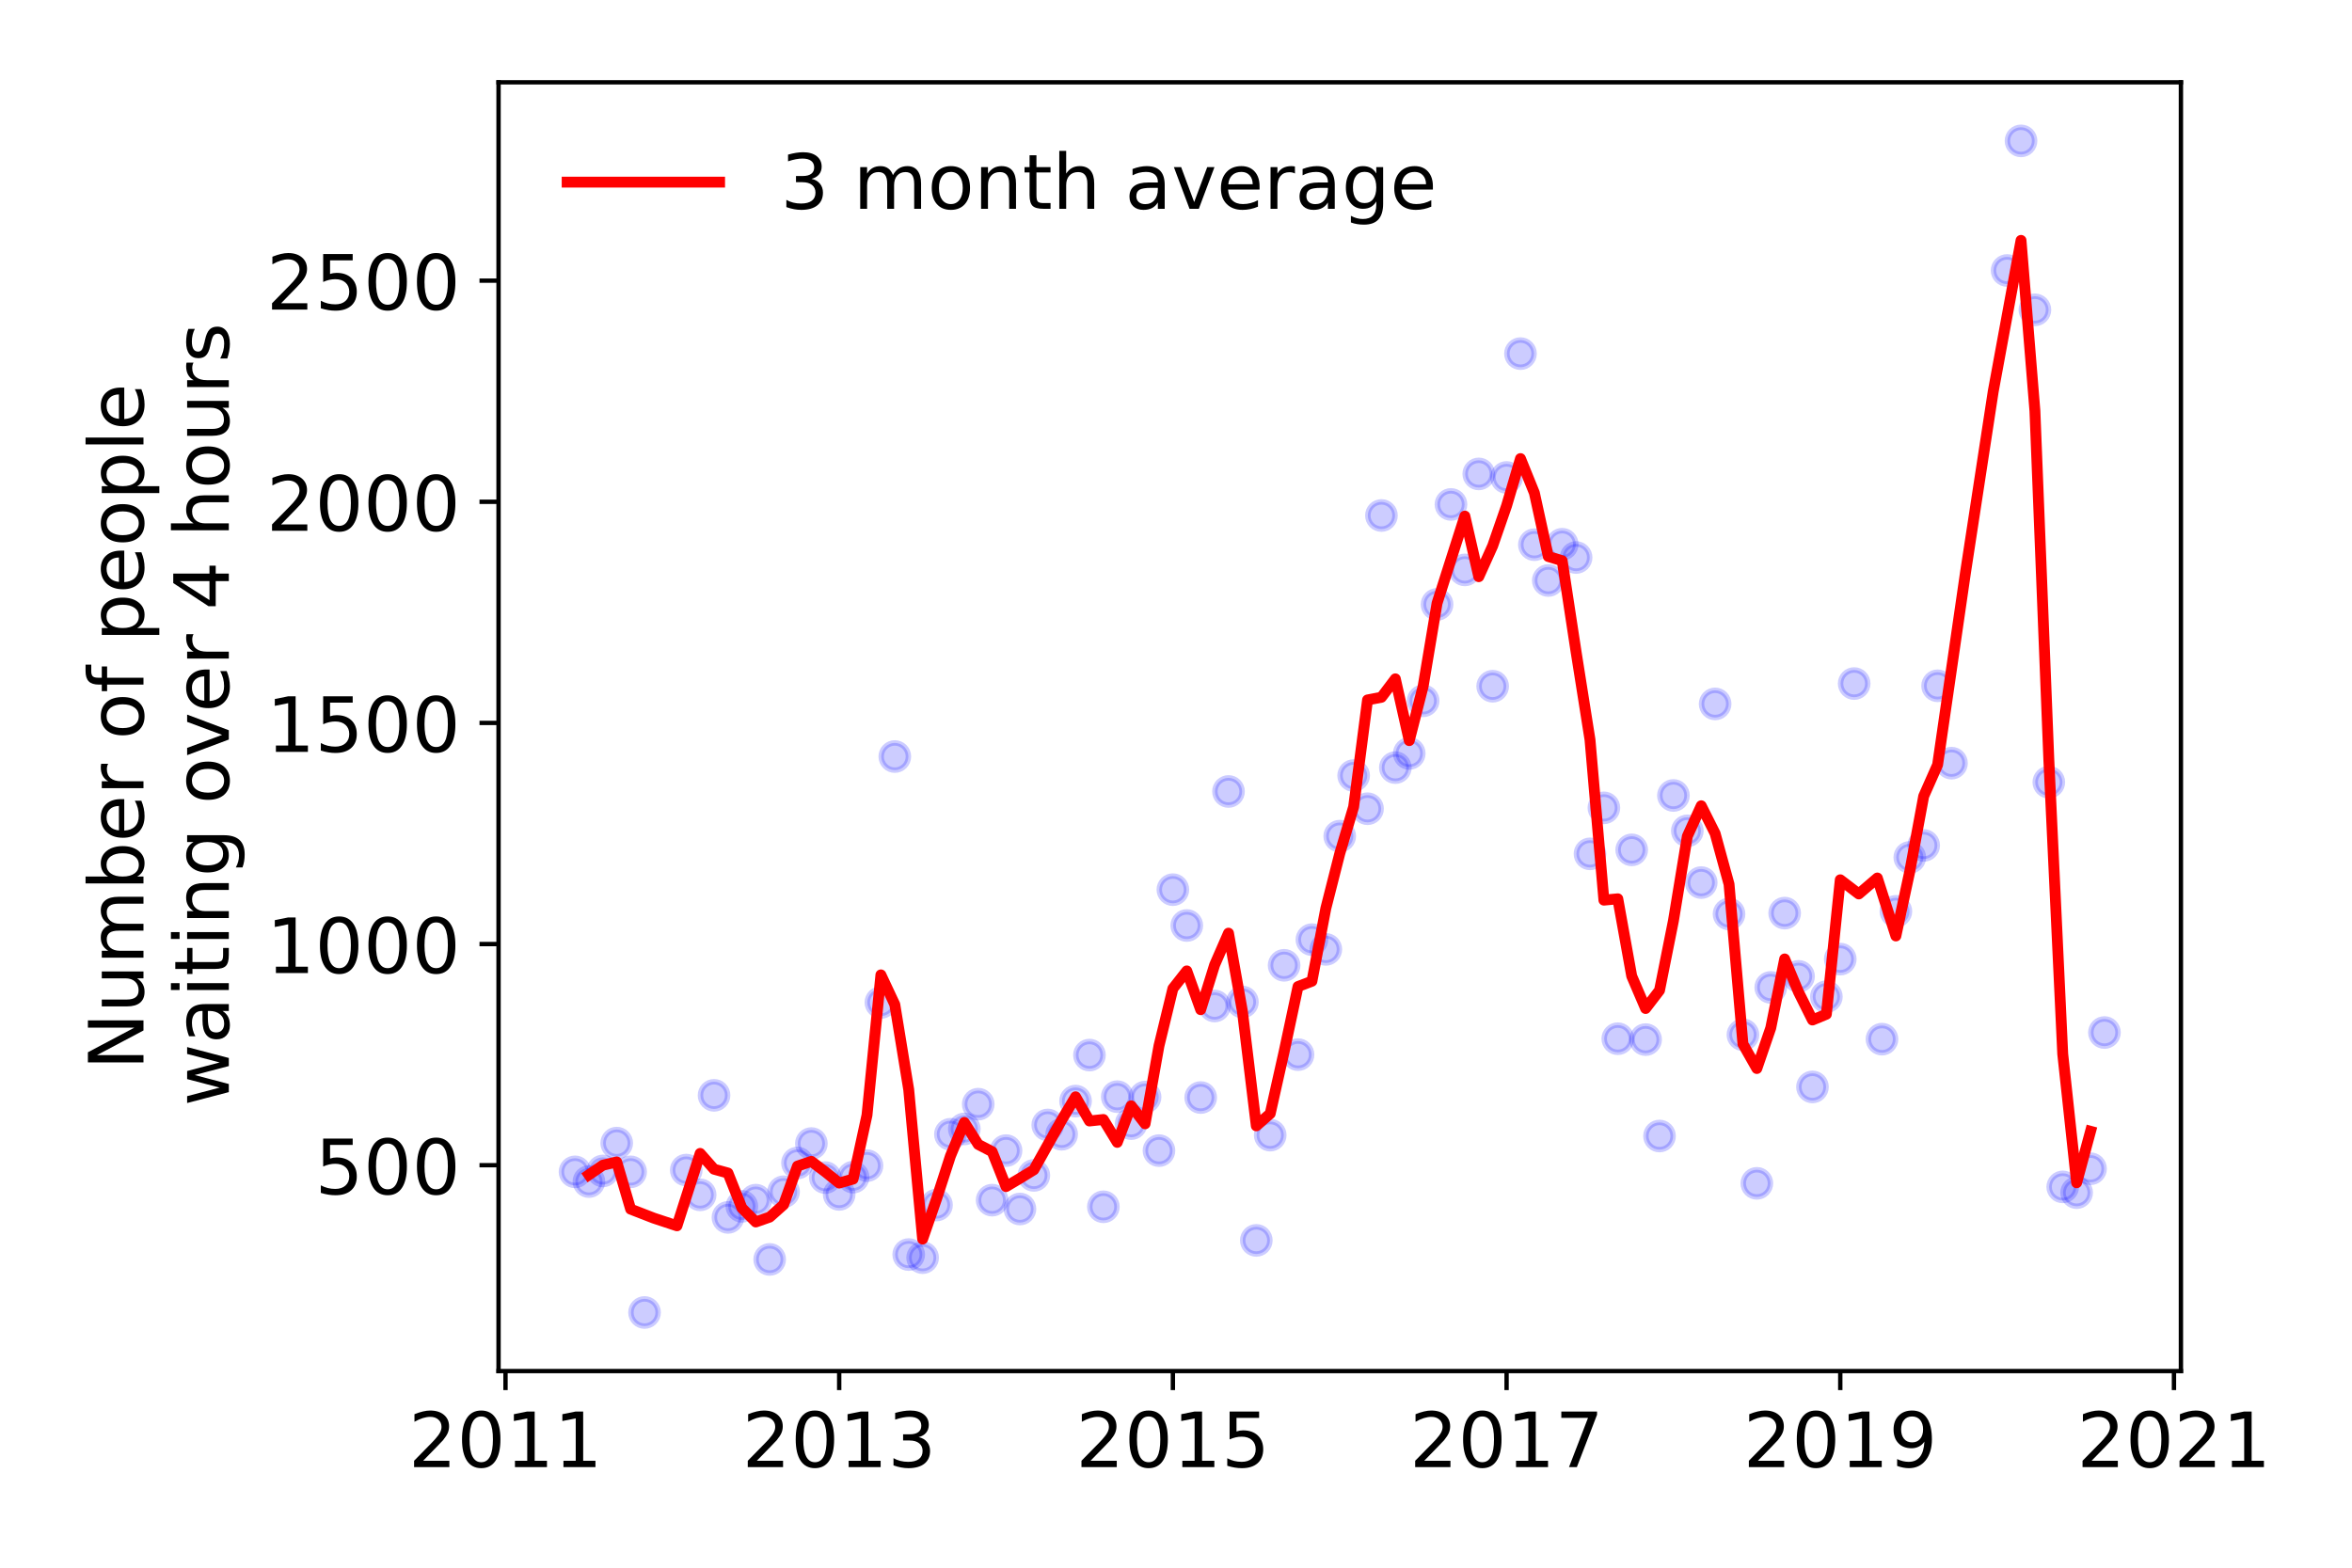 <?xml version="1.0" encoding="utf-8" standalone="no"?>
<!DOCTYPE svg PUBLIC "-//W3C//DTD SVG 1.1//EN"
  "http://www.w3.org/Graphics/SVG/1.1/DTD/svg11.dtd">
<!-- Created with matplotlib (https://matplotlib.org/) -->
<svg height="288pt" version="1.1" viewBox="0 0 432 288" width="432pt" xmlns="http://www.w3.org/2000/svg" xmlns:xlink="http://www.w3.org/1999/xlink">
 <defs>
  <style type="text/css">
*{stroke-linecap:butt;stroke-linejoin:round;}
  </style>
 </defs>
 <g id="figure_1">
  <g id="patch_1">
   <path d="M 0 288 
L 432 288 
L 432 0 
L 0 0 
z
" style="fill:#ffffff;"/>
  </g>
  <g id="axes_1">
   <g id="patch_2">
    <path d="M 91.57 251.88 
L 400.576 251.88 
L 400.576 15.12 
L 91.57 15.12 
z
" style="fill:#ffffff;"/>
   </g>
   <g id="matplotlib.axis_1">
    <g id="xtick_1">
     <g id="line2d_1">
      <defs>
       <path d="M 0 0 
L 0 3.5 
" id="mbd6b1b3276" style="stroke:#000000;stroke-width:0.8;"/>
      </defs>
      <g>
       <use style="stroke:#000000;stroke-width:0.8;" x="92.847" xlink:href="#mbd6b1b3276" y="251.88"/>
      </g>
     </g>
     <g id="text_1">
      <!-- 2011 -->
      <defs>
       <path d="M 19.188 8.297 
L 53.609 8.297 
L 53.609 0 
L 7.328 0 
L 7.328 8.297 
Q 12.938 14.109 22.625 23.891 
Q 32.328 33.688 34.812 36.531 
Q 39.547 41.844 41.422 45.531 
Q 43.312 49.219 43.312 52.781 
Q 43.312 58.594 39.234 62.25 
Q 35.156 65.922 28.609 65.922 
Q 23.969 65.922 18.812 64.312 
Q 13.672 62.703 7.812 59.422 
L 7.812 69.391 
Q 13.766 71.781 18.938 73 
Q 24.125 74.219 28.422 74.219 
Q 39.75 74.219 46.484 68.547 
Q 53.219 62.891 53.219 53.422 
Q 53.219 48.922 51.531 44.891 
Q 49.859 40.875 45.406 35.406 
Q 44.188 33.984 37.641 27.219 
Q 31.109 20.453 19.188 8.297 
z
" id="DejaVuSans-50"/>
       <path d="M 31.781 66.406 
Q 24.172 66.406 20.328 58.906 
Q 16.5 51.422 16.5 36.375 
Q 16.5 21.391 20.328 13.891 
Q 24.172 6.391 31.781 6.391 
Q 39.453 6.391 43.281 13.891 
Q 47.125 21.391 47.125 36.375 
Q 47.125 51.422 43.281 58.906 
Q 39.453 66.406 31.781 66.406 
z
M 31.781 74.219 
Q 44.047 74.219 50.516 64.516 
Q 56.984 54.828 56.984 36.375 
Q 56.984 17.969 50.516 8.266 
Q 44.047 -1.422 31.781 -1.422 
Q 19.531 -1.422 13.062 8.266 
Q 6.594 17.969 6.594 36.375 
Q 6.594 54.828 13.062 64.516 
Q 19.531 74.219 31.781 74.219 
z
" id="DejaVuSans-48"/>
       <path d="M 12.406 8.297 
L 28.516 8.297 
L 28.516 63.922 
L 10.984 60.406 
L 10.984 69.391 
L 28.422 72.906 
L 38.281 72.906 
L 38.281 8.297 
L 54.391 8.297 
L 54.391 0 
L 12.406 0 
z
" id="DejaVuSans-49"/>
      </defs>
      <g transform="translate(75.032 269.518)scale(0.14 -0.14)">
       <use xlink:href="#DejaVuSans-50"/>
       <use x="63.623" xlink:href="#DejaVuSans-48"/>
       <use x="127.246" xlink:href="#DejaVuSans-49"/>
       <use x="190.869" xlink:href="#DejaVuSans-49"/>
      </g>
     </g>
    </g>
    <g id="xtick_2">
     <g id="line2d_2">
      <g>
       <use style="stroke:#000000;stroke-width:0.8;" x="154.137" xlink:href="#mbd6b1b3276" y="251.88"/>
      </g>
     </g>
     <g id="text_2">
      <!-- 2013 -->
      <defs>
       <path d="M 40.578 39.312 
Q 47.656 37.797 51.625 33 
Q 55.609 28.219 55.609 21.188 
Q 55.609 10.406 48.188 4.484 
Q 40.766 -1.422 27.094 -1.422 
Q 22.516 -1.422 17.656 -0.516 
Q 12.797 0.391 7.625 2.203 
L 7.625 11.719 
Q 11.719 9.328 16.594 8.109 
Q 21.484 6.891 26.812 6.891 
Q 36.078 6.891 40.938 10.547 
Q 45.797 14.203 45.797 21.188 
Q 45.797 27.641 41.281 31.266 
Q 36.766 34.906 28.719 34.906 
L 20.219 34.906 
L 20.219 43.016 
L 29.109 43.016 
Q 36.375 43.016 40.234 45.922 
Q 44.094 48.828 44.094 54.297 
Q 44.094 59.906 40.109 62.906 
Q 36.141 65.922 28.719 65.922 
Q 24.656 65.922 20.016 65.031 
Q 15.375 64.156 9.812 62.312 
L 9.812 71.094 
Q 15.438 72.656 20.344 73.438 
Q 25.25 74.219 29.594 74.219 
Q 40.828 74.219 47.359 69.109 
Q 53.906 64.016 53.906 55.328 
Q 53.906 49.266 50.438 45.094 
Q 46.969 40.922 40.578 39.312 
z
" id="DejaVuSans-51"/>
      </defs>
      <g transform="translate(136.322 269.518)scale(0.14 -0.14)">
       <use xlink:href="#DejaVuSans-50"/>
       <use x="63.623" xlink:href="#DejaVuSans-48"/>
       <use x="127.246" xlink:href="#DejaVuSans-49"/>
       <use x="190.869" xlink:href="#DejaVuSans-51"/>
      </g>
     </g>
    </g>
    <g id="xtick_3">
     <g id="line2d_3">
      <g>
       <use style="stroke:#000000;stroke-width:0.8;" x="215.428" xlink:href="#mbd6b1b3276" y="251.88"/>
      </g>
     </g>
     <g id="text_3">
      <!-- 2015 -->
      <defs>
       <path d="M 10.797 72.906 
L 49.516 72.906 
L 49.516 64.594 
L 19.828 64.594 
L 19.828 46.734 
Q 21.969 47.469 24.109 47.828 
Q 26.266 48.188 28.422 48.188 
Q 40.625 48.188 47.75 41.5 
Q 54.891 34.812 54.891 23.391 
Q 54.891 11.625 47.562 5.094 
Q 40.234 -1.422 26.906 -1.422 
Q 22.312 -1.422 17.547 -0.641 
Q 12.797 0.141 7.719 1.703 
L 7.719 11.625 
Q 12.109 9.234 16.797 8.062 
Q 21.484 6.891 26.703 6.891 
Q 35.156 6.891 40.078 11.328 
Q 45.016 15.766 45.016 23.391 
Q 45.016 31 40.078 35.438 
Q 35.156 39.891 26.703 39.891 
Q 22.75 39.891 18.812 39.016 
Q 14.891 38.141 10.797 36.281 
z
" id="DejaVuSans-53"/>
      </defs>
      <g transform="translate(197.613 269.518)scale(0.14 -0.14)">
       <use xlink:href="#DejaVuSans-50"/>
       <use x="63.623" xlink:href="#DejaVuSans-48"/>
       <use x="127.246" xlink:href="#DejaVuSans-49"/>
       <use x="190.869" xlink:href="#DejaVuSans-53"/>
      </g>
     </g>
    </g>
    <g id="xtick_4">
     <g id="line2d_4">
      <g>
       <use style="stroke:#000000;stroke-width:0.8;" x="276.718" xlink:href="#mbd6b1b3276" y="251.88"/>
      </g>
     </g>
     <g id="text_4">
      <!-- 2017 -->
      <defs>
       <path d="M 8.203 72.906 
L 55.078 72.906 
L 55.078 68.703 
L 28.609 0 
L 18.312 0 
L 43.219 64.594 
L 8.203 64.594 
z
" id="DejaVuSans-55"/>
      </defs>
      <g transform="translate(258.903 269.518)scale(0.14 -0.14)">
       <use xlink:href="#DejaVuSans-50"/>
       <use x="63.623" xlink:href="#DejaVuSans-48"/>
       <use x="127.246" xlink:href="#DejaVuSans-49"/>
       <use x="190.869" xlink:href="#DejaVuSans-55"/>
      </g>
     </g>
    </g>
    <g id="xtick_5">
     <g id="line2d_5">
      <g>
       <use style="stroke:#000000;stroke-width:0.8;" x="338.009" xlink:href="#mbd6b1b3276" y="251.88"/>
      </g>
     </g>
     <g id="text_5">
      <!-- 2019 -->
      <defs>
       <path d="M 10.984 1.516 
L 10.984 10.5 
Q 14.703 8.734 18.5 7.812 
Q 22.312 6.891 25.984 6.891 
Q 35.75 6.891 40.891 13.453 
Q 46.047 20.016 46.781 33.406 
Q 43.953 29.203 39.594 26.953 
Q 35.25 24.703 29.984 24.703 
Q 19.047 24.703 12.672 31.312 
Q 6.297 37.938 6.297 49.422 
Q 6.297 60.641 12.938 67.422 
Q 19.578 74.219 30.609 74.219 
Q 43.266 74.219 49.922 64.516 
Q 56.594 54.828 56.594 36.375 
Q 56.594 19.141 48.406 8.859 
Q 40.234 -1.422 26.422 -1.422 
Q 22.703 -1.422 18.891 -0.688 
Q 15.094 0.047 10.984 1.516 
z
M 30.609 32.422 
Q 37.25 32.422 41.125 36.953 
Q 45.016 41.5 45.016 49.422 
Q 45.016 57.281 41.125 61.844 
Q 37.25 66.406 30.609 66.406 
Q 23.969 66.406 20.094 61.844 
Q 16.219 57.281 16.219 49.422 
Q 16.219 41.5 20.094 36.953 
Q 23.969 32.422 30.609 32.422 
z
" id="DejaVuSans-57"/>
      </defs>
      <g transform="translate(320.194 269.518)scale(0.14 -0.14)">
       <use xlink:href="#DejaVuSans-50"/>
       <use x="63.623" xlink:href="#DejaVuSans-48"/>
       <use x="127.246" xlink:href="#DejaVuSans-49"/>
       <use x="190.869" xlink:href="#DejaVuSans-57"/>
      </g>
     </g>
    </g>
    <g id="xtick_6">
     <g id="line2d_6">
      <g>
       <use style="stroke:#000000;stroke-width:0.8;" x="399.299" xlink:href="#mbd6b1b3276" y="251.88"/>
      </g>
     </g>
     <g id="text_6">
      <!-- 2021 -->
      <g transform="translate(381.484 269.518)scale(0.14 -0.14)">
       <use xlink:href="#DejaVuSans-50"/>
       <use x="63.623" xlink:href="#DejaVuSans-48"/>
       <use x="127.246" xlink:href="#DejaVuSans-50"/>
       <use x="190.869" xlink:href="#DejaVuSans-49"/>
      </g>
     </g>
    </g>
   </g>
   <g id="matplotlib.axis_2">
    <g id="ytick_1">
     <g id="line2d_7">
      <defs>
       <path d="M 0 0 
L -3.5 0 
" id="m679659f99d" style="stroke:#000000;stroke-width:0.8;"/>
      </defs>
      <g>
       <use style="stroke:#000000;stroke-width:0.8;" x="91.57" xlink:href="#m679659f99d" y="214.061"/>
      </g>
     </g>
     <g id="text_7">
      <!-- 500 -->
      <g transform="translate(57.847 219.38)scale(0.14 -0.14)">
       <use xlink:href="#DejaVuSans-53"/>
       <use x="63.623" xlink:href="#DejaVuSans-48"/>
       <use x="127.246" xlink:href="#DejaVuSans-48"/>
      </g>
     </g>
    </g>
    <g id="ytick_2">
     <g id="line2d_8">
      <g>
       <use style="stroke:#000000;stroke-width:0.8;" x="91.57" xlink:href="#m679659f99d" y="173.435"/>
      </g>
     </g>
     <g id="text_8">
      <!-- 1000 -->
      <g transform="translate(48.94 178.754)scale(0.14 -0.14)">
       <use xlink:href="#DejaVuSans-49"/>
       <use x="63.623" xlink:href="#DejaVuSans-48"/>
       <use x="127.246" xlink:href="#DejaVuSans-48"/>
       <use x="190.869" xlink:href="#DejaVuSans-48"/>
      </g>
     </g>
    </g>
    <g id="ytick_3">
     <g id="line2d_9">
      <g>
       <use style="stroke:#000000;stroke-width:0.8;" x="91.57" xlink:href="#m679659f99d" y="132.809"/>
      </g>
     </g>
     <g id="text_9">
      <!-- 1500 -->
      <g transform="translate(48.94 138.128)scale(0.14 -0.14)">
       <use xlink:href="#DejaVuSans-49"/>
       <use x="63.623" xlink:href="#DejaVuSans-53"/>
       <use x="127.246" xlink:href="#DejaVuSans-48"/>
       <use x="190.869" xlink:href="#DejaVuSans-48"/>
      </g>
     </g>
    </g>
    <g id="ytick_4">
     <g id="line2d_10">
      <g>
       <use style="stroke:#000000;stroke-width:0.8;" x="91.57" xlink:href="#m679659f99d" y="92.183"/>
      </g>
     </g>
     <g id="text_10">
      <!-- 2000 -->
      <g transform="translate(48.94 97.502)scale(0.14 -0.14)">
       <use xlink:href="#DejaVuSans-50"/>
       <use x="63.623" xlink:href="#DejaVuSans-48"/>
       <use x="127.246" xlink:href="#DejaVuSans-48"/>
       <use x="190.869" xlink:href="#DejaVuSans-48"/>
      </g>
     </g>
    </g>
    <g id="ytick_5">
     <g id="line2d_11">
      <g>
       <use style="stroke:#000000;stroke-width:0.8;" x="91.57" xlink:href="#m679659f99d" y="51.557"/>
      </g>
     </g>
     <g id="text_11">
      <!-- 2500 -->
      <g transform="translate(48.94 56.876)scale(0.14 -0.14)">
       <use xlink:href="#DejaVuSans-50"/>
       <use x="63.623" xlink:href="#DejaVuSans-53"/>
       <use x="127.246" xlink:href="#DejaVuSans-48"/>
       <use x="190.869" xlink:href="#DejaVuSans-48"/>
      </g>
     </g>
    </g>
    <g id="text_12">
     <!-- Number of people -->
     <defs>
      <path d="M 9.812 72.906 
L 23.094 72.906 
L 55.422 11.922 
L 55.422 72.906 
L 64.984 72.906 
L 64.984 0 
L 51.703 0 
L 19.391 60.984 
L 19.391 0 
L 9.812 0 
z
" id="DejaVuSans-78"/>
      <path d="M 8.5 21.578 
L 8.5 54.688 
L 17.484 54.688 
L 17.484 21.922 
Q 17.484 14.156 20.5 10.266 
Q 23.531 6.391 29.594 6.391 
Q 36.859 6.391 41.078 11.031 
Q 45.312 15.672 45.312 23.688 
L 45.312 54.688 
L 54.297 54.688 
L 54.297 0 
L 45.312 0 
L 45.312 8.406 
Q 42.047 3.422 37.719 1 
Q 33.406 -1.422 27.688 -1.422 
Q 18.266 -1.422 13.375 4.438 
Q 8.5 10.297 8.5 21.578 
z
M 31.109 56 
z
" id="DejaVuSans-117"/>
      <path d="M 52 44.188 
Q 55.375 50.25 60.062 53.125 
Q 64.75 56 71.094 56 
Q 79.641 56 84.281 50.016 
Q 88.922 44.047 88.922 33.016 
L 88.922 0 
L 79.891 0 
L 79.891 32.719 
Q 79.891 40.578 77.094 44.375 
Q 74.312 48.188 68.609 48.188 
Q 61.625 48.188 57.562 43.547 
Q 53.516 38.922 53.516 30.906 
L 53.516 0 
L 44.484 0 
L 44.484 32.719 
Q 44.484 40.625 41.703 44.406 
Q 38.922 48.188 33.109 48.188 
Q 26.219 48.188 22.156 43.531 
Q 18.109 38.875 18.109 30.906 
L 18.109 0 
L 9.078 0 
L 9.078 54.688 
L 18.109 54.688 
L 18.109 46.188 
Q 21.188 51.219 25.484 53.609 
Q 29.781 56 35.688 56 
Q 41.656 56 45.828 52.969 
Q 50 49.953 52 44.188 
z
" id="DejaVuSans-109"/>
      <path d="M 48.688 27.297 
Q 48.688 37.203 44.609 42.844 
Q 40.531 48.484 33.406 48.484 
Q 26.266 48.484 22.188 42.844 
Q 18.109 37.203 18.109 27.297 
Q 18.109 17.391 22.188 11.75 
Q 26.266 6.109 33.406 6.109 
Q 40.531 6.109 44.609 11.75 
Q 48.688 17.391 48.688 27.297 
z
M 18.109 46.391 
Q 20.953 51.266 25.266 53.625 
Q 29.594 56 35.594 56 
Q 45.562 56 51.781 48.094 
Q 58.016 40.188 58.016 27.297 
Q 58.016 14.406 51.781 6.484 
Q 45.562 -1.422 35.594 -1.422 
Q 29.594 -1.422 25.266 0.953 
Q 20.953 3.328 18.109 8.203 
L 18.109 0 
L 9.078 0 
L 9.078 75.984 
L 18.109 75.984 
z
" id="DejaVuSans-98"/>
      <path d="M 56.203 29.594 
L 56.203 25.203 
L 14.891 25.203 
Q 15.484 15.922 20.484 11.062 
Q 25.484 6.203 34.422 6.203 
Q 39.594 6.203 44.453 7.469 
Q 49.312 8.734 54.109 11.281 
L 54.109 2.781 
Q 49.266 0.734 44.188 -0.344 
Q 39.109 -1.422 33.891 -1.422 
Q 20.797 -1.422 13.156 6.188 
Q 5.516 13.812 5.516 26.812 
Q 5.516 40.234 12.766 48.109 
Q 20.016 56 32.328 56 
Q 43.359 56 49.781 48.891 
Q 56.203 41.797 56.203 29.594 
z
M 47.219 32.234 
Q 47.125 39.594 43.094 43.984 
Q 39.062 48.391 32.422 48.391 
Q 24.906 48.391 20.391 44.141 
Q 15.875 39.891 15.188 32.172 
z
" id="DejaVuSans-101"/>
      <path d="M 41.109 46.297 
Q 39.594 47.172 37.812 47.578 
Q 36.031 48 33.891 48 
Q 26.266 48 22.188 43.047 
Q 18.109 38.094 18.109 28.812 
L 18.109 0 
L 9.078 0 
L 9.078 54.688 
L 18.109 54.688 
L 18.109 46.188 
Q 20.953 51.172 25.484 53.578 
Q 30.031 56 36.531 56 
Q 37.453 56 38.578 55.875 
Q 39.703 55.766 41.062 55.516 
z
" id="DejaVuSans-114"/>
      <path id="DejaVuSans-32"/>
      <path d="M 30.609 48.391 
Q 23.391 48.391 19.188 42.75 
Q 14.984 37.109 14.984 27.297 
Q 14.984 17.484 19.156 11.844 
Q 23.344 6.203 30.609 6.203 
Q 37.797 6.203 41.984 11.859 
Q 46.188 17.531 46.188 27.297 
Q 46.188 37.016 41.984 42.703 
Q 37.797 48.391 30.609 48.391 
z
M 30.609 56 
Q 42.328 56 49.016 48.375 
Q 55.719 40.766 55.719 27.297 
Q 55.719 13.875 49.016 6.219 
Q 42.328 -1.422 30.609 -1.422 
Q 18.844 -1.422 12.172 6.219 
Q 5.516 13.875 5.516 27.297 
Q 5.516 40.766 12.172 48.375 
Q 18.844 56 30.609 56 
z
" id="DejaVuSans-111"/>
      <path d="M 37.109 75.984 
L 37.109 68.5 
L 28.516 68.5 
Q 23.688 68.5 21.797 66.547 
Q 19.922 64.594 19.922 59.516 
L 19.922 54.688 
L 34.719 54.688 
L 34.719 47.703 
L 19.922 47.703 
L 19.922 0 
L 10.891 0 
L 10.891 47.703 
L 2.297 47.703 
L 2.297 54.688 
L 10.891 54.688 
L 10.891 58.5 
Q 10.891 67.625 15.141 71.797 
Q 19.391 75.984 28.609 75.984 
z
" id="DejaVuSans-102"/>
      <path d="M 18.109 8.203 
L 18.109 -20.797 
L 9.078 -20.797 
L 9.078 54.688 
L 18.109 54.688 
L 18.109 46.391 
Q 20.953 51.266 25.266 53.625 
Q 29.594 56 35.594 56 
Q 45.562 56 51.781 48.094 
Q 58.016 40.188 58.016 27.297 
Q 58.016 14.406 51.781 6.484 
Q 45.562 -1.422 35.594 -1.422 
Q 29.594 -1.422 25.266 0.953 
Q 20.953 3.328 18.109 8.203 
z
M 48.688 27.297 
Q 48.688 37.203 44.609 42.844 
Q 40.531 48.484 33.406 48.484 
Q 26.266 48.484 22.188 42.844 
Q 18.109 37.203 18.109 27.297 
Q 18.109 17.391 22.188 11.75 
Q 26.266 6.109 33.406 6.109 
Q 40.531 6.109 44.609 11.75 
Q 48.688 17.391 48.688 27.297 
z
" id="DejaVuSans-112"/>
      <path d="M 9.422 75.984 
L 18.406 75.984 
L 18.406 0 
L 9.422 0 
z
" id="DejaVuSans-108"/>
     </defs>
     <g transform="translate(26.352 196.547)rotate(-90)scale(0.14 -0.14)">
      <use xlink:href="#DejaVuSans-78"/>
      <use x="74.805" xlink:href="#DejaVuSans-117"/>
      <use x="138.184" xlink:href="#DejaVuSans-109"/>
      <use x="235.596" xlink:href="#DejaVuSans-98"/>
      <use x="299.072" xlink:href="#DejaVuSans-101"/>
      <use x="360.596" xlink:href="#DejaVuSans-114"/>
      <use x="401.709" xlink:href="#DejaVuSans-32"/>
      <use x="433.496" xlink:href="#DejaVuSans-111"/>
      <use x="494.678" xlink:href="#DejaVuSans-102"/>
      <use x="529.883" xlink:href="#DejaVuSans-32"/>
      <use x="561.67" xlink:href="#DejaVuSans-112"/>
      <use x="625.146" xlink:href="#DejaVuSans-101"/>
      <use x="686.67" xlink:href="#DejaVuSans-111"/>
      <use x="747.852" xlink:href="#DejaVuSans-112"/>
      <use x="811.328" xlink:href="#DejaVuSans-108"/>
      <use x="839.111" xlink:href="#DejaVuSans-101"/>
     </g>
     <!--  waiting over 4 hours -->
     <defs>
      <path d="M 4.203 54.688 
L 13.188 54.688 
L 24.422 12.016 
L 35.594 54.688 
L 46.188 54.688 
L 57.422 12.016 
L 68.609 54.688 
L 77.594 54.688 
L 63.281 0 
L 52.688 0 
L 40.922 44.828 
L 29.109 0 
L 18.5 0 
z
" id="DejaVuSans-119"/>
      <path d="M 34.281 27.484 
Q 23.391 27.484 19.188 25 
Q 14.984 22.516 14.984 16.5 
Q 14.984 11.719 18.141 8.906 
Q 21.297 6.109 26.703 6.109 
Q 34.188 6.109 38.703 11.406 
Q 43.219 16.703 43.219 25.484 
L 43.219 27.484 
z
M 52.203 31.203 
L 52.203 0 
L 43.219 0 
L 43.219 8.297 
Q 40.141 3.328 35.547 0.953 
Q 30.953 -1.422 24.312 -1.422 
Q 15.922 -1.422 10.953 3.297 
Q 6 8.016 6 15.922 
Q 6 25.141 12.172 29.828 
Q 18.359 34.516 30.609 34.516 
L 43.219 34.516 
L 43.219 35.406 
Q 43.219 41.609 39.141 45 
Q 35.062 48.391 27.688 48.391 
Q 23 48.391 18.547 47.266 
Q 14.109 46.141 10.016 43.891 
L 10.016 52.203 
Q 14.938 54.109 19.578 55.047 
Q 24.219 56 28.609 56 
Q 40.484 56 46.344 49.844 
Q 52.203 43.703 52.203 31.203 
z
" id="DejaVuSans-97"/>
      <path d="M 9.422 54.688 
L 18.406 54.688 
L 18.406 0 
L 9.422 0 
z
M 9.422 75.984 
L 18.406 75.984 
L 18.406 64.594 
L 9.422 64.594 
z
" id="DejaVuSans-105"/>
      <path d="M 18.312 70.219 
L 18.312 54.688 
L 36.812 54.688 
L 36.812 47.703 
L 18.312 47.703 
L 18.312 18.016 
Q 18.312 11.328 20.141 9.422 
Q 21.969 7.516 27.594 7.516 
L 36.812 7.516 
L 36.812 0 
L 27.594 0 
Q 17.188 0 13.234 3.875 
Q 9.281 7.766 9.281 18.016 
L 9.281 47.703 
L 2.688 47.703 
L 2.688 54.688 
L 9.281 54.688 
L 9.281 70.219 
z
" id="DejaVuSans-116"/>
      <path d="M 54.891 33.016 
L 54.891 0 
L 45.906 0 
L 45.906 32.719 
Q 45.906 40.484 42.875 44.328 
Q 39.844 48.188 33.797 48.188 
Q 26.516 48.188 22.312 43.547 
Q 18.109 38.922 18.109 30.906 
L 18.109 0 
L 9.078 0 
L 9.078 54.688 
L 18.109 54.688 
L 18.109 46.188 
Q 21.344 51.125 25.703 53.562 
Q 30.078 56 35.797 56 
Q 45.219 56 50.047 50.172 
Q 54.891 44.344 54.891 33.016 
z
" id="DejaVuSans-110"/>
      <path d="M 45.406 27.984 
Q 45.406 37.75 41.375 43.109 
Q 37.359 48.484 30.078 48.484 
Q 22.859 48.484 18.828 43.109 
Q 14.797 37.75 14.797 27.984 
Q 14.797 18.266 18.828 12.891 
Q 22.859 7.516 30.078 7.516 
Q 37.359 7.516 41.375 12.891 
Q 45.406 18.266 45.406 27.984 
z
M 54.391 6.781 
Q 54.391 -7.172 48.188 -13.984 
Q 42 -20.797 29.203 -20.797 
Q 24.469 -20.797 20.266 -20.094 
Q 16.062 -19.391 12.109 -17.922 
L 12.109 -9.188 
Q 16.062 -11.328 19.922 -12.344 
Q 23.781 -13.375 27.781 -13.375 
Q 36.625 -13.375 41.016 -8.766 
Q 45.406 -4.156 45.406 5.172 
L 45.406 9.625 
Q 42.625 4.781 38.281 2.391 
Q 33.938 0 27.875 0 
Q 17.828 0 11.672 7.656 
Q 5.516 15.328 5.516 27.984 
Q 5.516 40.672 11.672 48.328 
Q 17.828 56 27.875 56 
Q 33.938 56 38.281 53.609 
Q 42.625 51.219 45.406 46.391 
L 45.406 54.688 
L 54.391 54.688 
z
" id="DejaVuSans-103"/>
      <path d="M 2.984 54.688 
L 12.5 54.688 
L 29.594 8.797 
L 46.688 54.688 
L 56.203 54.688 
L 35.688 0 
L 23.484 0 
z
" id="DejaVuSans-118"/>
      <path d="M 37.797 64.312 
L 12.891 25.391 
L 37.797 25.391 
z
M 35.203 72.906 
L 47.609 72.906 
L 47.609 25.391 
L 58.016 25.391 
L 58.016 17.188 
L 47.609 17.188 
L 47.609 0 
L 37.797 0 
L 37.797 17.188 
L 4.891 17.188 
L 4.891 26.703 
z
" id="DejaVuSans-52"/>
      <path d="M 54.891 33.016 
L 54.891 0 
L 45.906 0 
L 45.906 32.719 
Q 45.906 40.484 42.875 44.328 
Q 39.844 48.188 33.797 48.188 
Q 26.516 48.188 22.312 43.547 
Q 18.109 38.922 18.109 30.906 
L 18.109 0 
L 9.078 0 
L 9.078 75.984 
L 18.109 75.984 
L 18.109 46.188 
Q 21.344 51.125 25.703 53.562 
Q 30.078 56 35.797 56 
Q 45.219 56 50.047 50.172 
Q 54.891 44.344 54.891 33.016 
z
" id="DejaVuSans-104"/>
      <path d="M 44.281 53.078 
L 44.281 44.578 
Q 40.484 46.531 36.375 47.5 
Q 32.281 48.484 27.875 48.484 
Q 21.188 48.484 17.844 46.438 
Q 14.5 44.391 14.5 40.281 
Q 14.5 37.156 16.891 35.375 
Q 19.281 33.594 26.516 31.984 
L 29.594 31.297 
Q 39.156 29.25 43.188 25.516 
Q 47.219 21.781 47.219 15.094 
Q 47.219 7.469 41.188 3.016 
Q 35.156 -1.422 24.609 -1.422 
Q 20.219 -1.422 15.453 -0.562 
Q 10.688 0.297 5.422 2 
L 5.422 11.281 
Q 10.406 8.688 15.234 7.391 
Q 20.062 6.109 24.812 6.109 
Q 31.156 6.109 34.562 8.281 
Q 37.984 10.453 37.984 14.406 
Q 37.984 18.062 35.516 20.016 
Q 33.062 21.969 24.703 23.781 
L 21.578 24.516 
Q 13.234 26.266 9.516 29.906 
Q 5.812 33.547 5.812 39.891 
Q 5.812 47.609 11.281 51.797 
Q 16.75 56 26.812 56 
Q 31.781 56 36.172 55.266 
Q 40.578 54.547 44.281 53.078 
z
" id="DejaVuSans-115"/>
     </defs>
     <g transform="translate(42.028 207.672)rotate(-90)scale(0.14 -0.14)">
      <use xlink:href="#DejaVuSans-32"/>
      <use x="31.787" xlink:href="#DejaVuSans-119"/>
      <use x="113.574" xlink:href="#DejaVuSans-97"/>
      <use x="174.854" xlink:href="#DejaVuSans-105"/>
      <use x="202.637" xlink:href="#DejaVuSans-116"/>
      <use x="241.846" xlink:href="#DejaVuSans-105"/>
      <use x="269.629" xlink:href="#DejaVuSans-110"/>
      <use x="333.008" xlink:href="#DejaVuSans-103"/>
      <use x="396.484" xlink:href="#DejaVuSans-32"/>
      <use x="428.271" xlink:href="#DejaVuSans-111"/>
      <use x="489.453" xlink:href="#DejaVuSans-118"/>
      <use x="548.633" xlink:href="#DejaVuSans-101"/>
      <use x="610.156" xlink:href="#DejaVuSans-114"/>
      <use x="651.27" xlink:href="#DejaVuSans-32"/>
      <use x="683.057" xlink:href="#DejaVuSans-52"/>
      <use x="746.68" xlink:href="#DejaVuSans-32"/>
      <use x="778.467" xlink:href="#DejaVuSans-104"/>
      <use x="841.846" xlink:href="#DejaVuSans-111"/>
      <use x="903.027" xlink:href="#DejaVuSans-117"/>
      <use x="966.406" xlink:href="#DejaVuSans-114"/>
      <use x="1007.52" xlink:href="#DejaVuSans-115"/>
     </g>
    </g>
   </g>
   <g id="line2d_12">
    <defs>
     <path d="M 0 2.5 
C 0.663 2.5 1.299 2.237 1.768 1.768 
C 2.237 1.299 2.5 0.663 2.5 0 
C 2.5 -0.663 2.237 -1.299 1.768 -1.768 
C 1.299 -2.237 0.663 -2.5 0 -2.5 
C -0.663 -2.5 -1.299 -2.237 -1.768 -1.768 
C -2.237 -1.299 -2.5 -0.663 -2.5 0 
C -2.5 0.663 -2.237 1.299 -1.768 1.768 
C -1.299 2.237 -0.663 2.5 0 2.5 
z
" id="ma8042c53da" style="stroke:#0000ff;stroke-opacity:0.2;"/>
    </defs>
    <g clip-path="url(#pd998da2367)">
     <use style="fill:#0000ff;fill-opacity:0.2;stroke:#0000ff;stroke-opacity:0.2;" x="386.53" xlink:href="#ma8042c53da" y="189.686"/>
     <use style="fill:#0000ff;fill-opacity:0.2;stroke:#0000ff;stroke-opacity:0.2;" x="383.976" xlink:href="#ma8042c53da" y="214.711"/>
     <use style="fill:#0000ff;fill-opacity:0.2;stroke:#0000ff;stroke-opacity:0.2;" x="381.423" xlink:href="#ma8042c53da" y="219.099"/>
     <use style="fill:#0000ff;fill-opacity:0.2;stroke:#0000ff;stroke-opacity:0.2;" x="378.869" xlink:href="#ma8042c53da" y="218.043"/>
     <use style="fill:#0000ff;fill-opacity:0.2;stroke:#0000ff;stroke-opacity:0.2;" x="376.315" xlink:href="#ma8042c53da" y="143.697"/>
     <use style="fill:#0000ff;fill-opacity:0.2;stroke:#0000ff;stroke-opacity:0.2;" x="373.761" xlink:href="#ma8042c53da" y="56.92"/>
     <use style="fill:#0000ff;fill-opacity:0.2;stroke:#0000ff;stroke-opacity:0.2;" x="371.208" xlink:href="#ma8042c53da" y="25.882"/>
     <use style="fill:#0000ff;fill-opacity:0.2;stroke:#0000ff;stroke-opacity:0.2;" x="368.654" xlink:href="#ma8042c53da" y="49.689"/>
     <use style="fill:#0000ff;fill-opacity:0.2;stroke:#0000ff;stroke-opacity:0.2;" x="358.439" xlink:href="#ma8042c53da" y="140.203"/>
     <use style="fill:#0000ff;fill-opacity:0.2;stroke:#0000ff;stroke-opacity:0.2;" x="355.885" xlink:href="#ma8042c53da" y="125.984"/>
     <use style="fill:#0000ff;fill-opacity:0.2;stroke:#0000ff;stroke-opacity:0.2;" x="353.331" xlink:href="#ma8042c53da" y="155.316"/>
     <use style="fill:#0000ff;fill-opacity:0.2;stroke:#0000ff;stroke-opacity:0.2;" x="350.777" xlink:href="#ma8042c53da" y="157.51"/>
     <use style="fill:#0000ff;fill-opacity:0.2;stroke:#0000ff;stroke-opacity:0.2;" x="348.224" xlink:href="#ma8042c53da" y="167.423"/>
     <use style="fill:#0000ff;fill-opacity:0.2;stroke:#0000ff;stroke-opacity:0.2;" x="345.67" xlink:href="#ma8042c53da" y="190.904"/>
     <use style="fill:#0000ff;fill-opacity:0.2;stroke:#0000ff;stroke-opacity:0.2;" x="340.562" xlink:href="#ma8042c53da" y="125.578"/>
     <use style="fill:#0000ff;fill-opacity:0.2;stroke:#0000ff;stroke-opacity:0.2;" x="338.009" xlink:href="#ma8042c53da" y="176.198"/>
     <use style="fill:#0000ff;fill-opacity:0.2;stroke:#0000ff;stroke-opacity:0.2;" x="335.455" xlink:href="#ma8042c53da" y="183.104"/>
     <use style="fill:#0000ff;fill-opacity:0.2;stroke:#0000ff;stroke-opacity:0.2;" x="332.901" xlink:href="#ma8042c53da" y="199.68"/>
     <use style="fill:#0000ff;fill-opacity:0.2;stroke:#0000ff;stroke-opacity:0.2;" x="330.347" xlink:href="#ma8042c53da" y="179.367"/>
     <use style="fill:#0000ff;fill-opacity:0.2;stroke:#0000ff;stroke-opacity:0.2;" x="327.794" xlink:href="#ma8042c53da" y="167.748"/>
     <use style="fill:#0000ff;fill-opacity:0.2;stroke:#0000ff;stroke-opacity:0.2;" x="325.24" xlink:href="#ma8042c53da" y="181.398"/>
     <use style="fill:#0000ff;fill-opacity:0.2;stroke:#0000ff;stroke-opacity:0.2;" x="322.686" xlink:href="#ma8042c53da" y="217.393"/>
     <use style="fill:#0000ff;fill-opacity:0.2;stroke:#0000ff;stroke-opacity:0.2;" x="320.132" xlink:href="#ma8042c53da" y="190.092"/>
     <use style="fill:#0000ff;fill-opacity:0.2;stroke:#0000ff;stroke-opacity:0.2;" x="317.579" xlink:href="#ma8042c53da" y="167.91"/>
     <use style="fill:#0000ff;fill-opacity:0.2;stroke:#0000ff;stroke-opacity:0.2;" x="315.025" xlink:href="#ma8042c53da" y="129.316"/>
     <use style="fill:#0000ff;fill-opacity:0.2;stroke:#0000ff;stroke-opacity:0.2;" x="312.471" xlink:href="#ma8042c53da" y="162.141"/>
     <use style="fill:#0000ff;fill-opacity:0.2;stroke:#0000ff;stroke-opacity:0.2;" x="309.917" xlink:href="#ma8042c53da" y="152.635"/>
     <use style="fill:#0000ff;fill-opacity:0.2;stroke:#0000ff;stroke-opacity:0.2;" x="307.363" xlink:href="#ma8042c53da" y="146.135"/>
     <use style="fill:#0000ff;fill-opacity:0.2;stroke:#0000ff;stroke-opacity:0.2;" x="304.81" xlink:href="#ma8042c53da" y="208.699"/>
     <use style="fill:#0000ff;fill-opacity:0.2;stroke:#0000ff;stroke-opacity:0.2;" x="302.256" xlink:href="#ma8042c53da" y="190.986"/>
     <use style="fill:#0000ff;fill-opacity:0.2;stroke:#0000ff;stroke-opacity:0.2;" x="299.702" xlink:href="#ma8042c53da" y="156.129"/>
     <use style="fill:#0000ff;fill-opacity:0.2;stroke:#0000ff;stroke-opacity:0.2;" x="297.148" xlink:href="#ma8042c53da" y="190.823"/>
     <use style="fill:#0000ff;fill-opacity:0.2;stroke:#0000ff;stroke-opacity:0.2;" x="294.595" xlink:href="#ma8042c53da" y="148.41"/>
     <use style="fill:#0000ff;fill-opacity:0.2;stroke:#0000ff;stroke-opacity:0.2;" x="292.041" xlink:href="#ma8042c53da" y="156.86"/>
     <use style="fill:#0000ff;fill-opacity:0.2;stroke:#0000ff;stroke-opacity:0.2;" x="289.487" xlink:href="#ma8042c53da" y="102.421"/>
     <use style="fill:#0000ff;fill-opacity:0.2;stroke:#0000ff;stroke-opacity:0.2;" x="286.933" xlink:href="#ma8042c53da" y="99.984"/>
     <use style="fill:#0000ff;fill-opacity:0.2;stroke:#0000ff;stroke-opacity:0.2;" x="284.38" xlink:href="#ma8042c53da" y="106.646"/>
     <use style="fill:#0000ff;fill-opacity:0.2;stroke:#0000ff;stroke-opacity:0.2;" x="281.826" xlink:href="#ma8042c53da" y="100.065"/>
     <use style="fill:#0000ff;fill-opacity:0.2;stroke:#0000ff;stroke-opacity:0.2;" x="279.272" xlink:href="#ma8042c53da" y="64.964"/>
     <use style="fill:#0000ff;fill-opacity:0.2;stroke:#0000ff;stroke-opacity:0.2;" x="276.718" xlink:href="#ma8042c53da" y="87.715"/>
     <use style="fill:#0000ff;fill-opacity:0.2;stroke:#0000ff;stroke-opacity:0.2;" x="274.164" xlink:href="#ma8042c53da" y="126.065"/>
     <use style="fill:#0000ff;fill-opacity:0.2;stroke:#0000ff;stroke-opacity:0.2;" x="271.611" xlink:href="#ma8042c53da" y="87.065"/>
     <use style="fill:#0000ff;fill-opacity:0.2;stroke:#0000ff;stroke-opacity:0.2;" x="269.057" xlink:href="#ma8042c53da" y="104.696"/>
     <use style="fill:#0000ff;fill-opacity:0.2;stroke:#0000ff;stroke-opacity:0.2;" x="266.503" xlink:href="#ma8042c53da" y="92.671"/>
     <use style="fill:#0000ff;fill-opacity:0.2;stroke:#0000ff;stroke-opacity:0.2;" x="263.949" xlink:href="#ma8042c53da" y="111.034"/>
     <use style="fill:#0000ff;fill-opacity:0.2;stroke:#0000ff;stroke-opacity:0.2;" x="261.396" xlink:href="#ma8042c53da" y="128.747"/>
     <use style="fill:#0000ff;fill-opacity:0.2;stroke:#0000ff;stroke-opacity:0.2;" x="258.842" xlink:href="#ma8042c53da" y="138.416"/>
     <use style="fill:#0000ff;fill-opacity:0.2;stroke:#0000ff;stroke-opacity:0.2;" x="256.288" xlink:href="#ma8042c53da" y="141.016"/>
     <use style="fill:#0000ff;fill-opacity:0.2;stroke:#0000ff;stroke-opacity:0.2;" x="253.734" xlink:href="#ma8042c53da" y="94.702"/>
     <use style="fill:#0000ff;fill-opacity:0.2;stroke:#0000ff;stroke-opacity:0.2;" x="251.181" xlink:href="#ma8042c53da" y="148.572"/>
     <use style="fill:#0000ff;fill-opacity:0.2;stroke:#0000ff;stroke-opacity:0.2;" x="248.627" xlink:href="#ma8042c53da" y="142.478"/>
     <use style="fill:#0000ff;fill-opacity:0.2;stroke:#0000ff;stroke-opacity:0.2;" x="246.073" xlink:href="#ma8042c53da" y="153.61"/>
     <use style="fill:#0000ff;fill-opacity:0.2;stroke:#0000ff;stroke-opacity:0.2;" x="243.519" xlink:href="#ma8042c53da" y="174.41"/>
     <use style="fill:#0000ff;fill-opacity:0.2;stroke:#0000ff;stroke-opacity:0.2;" x="240.965" xlink:href="#ma8042c53da" y="172.623"/>
     <use style="fill:#0000ff;fill-opacity:0.2;stroke:#0000ff;stroke-opacity:0.2;" x="238.412" xlink:href="#ma8042c53da" y="193.748"/>
     <use style="fill:#0000ff;fill-opacity:0.2;stroke:#0000ff;stroke-opacity:0.2;" x="235.858" xlink:href="#ma8042c53da" y="177.335"/>
     <use style="fill:#0000ff;fill-opacity:0.2;stroke:#0000ff;stroke-opacity:0.2;" x="233.304" xlink:href="#ma8042c53da" y="208.536"/>
     <use style="fill:#0000ff;fill-opacity:0.2;stroke:#0000ff;stroke-opacity:0.2;" x="230.75" xlink:href="#ma8042c53da" y="227.874"/>
     <use style="fill:#0000ff;fill-opacity:0.2;stroke:#0000ff;stroke-opacity:0.2;" x="228.197" xlink:href="#ma8042c53da" y="184.079"/>
     <use style="fill:#0000ff;fill-opacity:0.2;stroke:#0000ff;stroke-opacity:0.2;" x="225.643" xlink:href="#ma8042c53da" y="145.403"/>
     <use style="fill:#0000ff;fill-opacity:0.2;stroke:#0000ff;stroke-opacity:0.2;" x="223.089" xlink:href="#ma8042c53da" y="184.811"/>
     <use style="fill:#0000ff;fill-opacity:0.2;stroke:#0000ff;stroke-opacity:0.2;" x="220.535" xlink:href="#ma8042c53da" y="201.63"/>
     <use style="fill:#0000ff;fill-opacity:0.2;stroke:#0000ff;stroke-opacity:0.2;" x="217.982" xlink:href="#ma8042c53da" y="170.023"/>
     <use style="fill:#0000ff;fill-opacity:0.2;stroke:#0000ff;stroke-opacity:0.2;" x="215.428" xlink:href="#ma8042c53da" y="163.441"/>
     <use style="fill:#0000ff;fill-opacity:0.2;stroke:#0000ff;stroke-opacity:0.2;" x="212.874" xlink:href="#ma8042c53da" y="211.38"/>
     <use style="fill:#0000ff;fill-opacity:0.2;stroke:#0000ff;stroke-opacity:0.2;" x="210.32" xlink:href="#ma8042c53da" y="201.548"/>
     <use style="fill:#0000ff;fill-opacity:0.2;stroke:#0000ff;stroke-opacity:0.2;" x="207.766" xlink:href="#ma8042c53da" y="206.424"/>
     <use style="fill:#0000ff;fill-opacity:0.2;stroke:#0000ff;stroke-opacity:0.2;" x="205.213" xlink:href="#ma8042c53da" y="201.467"/>
     <use style="fill:#0000ff;fill-opacity:0.2;stroke:#0000ff;stroke-opacity:0.2;" x="202.659" xlink:href="#ma8042c53da" y="221.699"/>
     <use style="fill:#0000ff;fill-opacity:0.2;stroke:#0000ff;stroke-opacity:0.2;" x="200.105" xlink:href="#ma8042c53da" y="193.83"/>
     <use style="fill:#0000ff;fill-opacity:0.2;stroke:#0000ff;stroke-opacity:0.2;" x="197.551" xlink:href="#ma8042c53da" y="202.28"/>
     <use style="fill:#0000ff;fill-opacity:0.2;stroke:#0000ff;stroke-opacity:0.2;" x="194.998" xlink:href="#ma8042c53da" y="208.374"/>
     <use style="fill:#0000ff;fill-opacity:0.2;stroke:#0000ff;stroke-opacity:0.2;" x="192.444" xlink:href="#ma8042c53da" y="206.667"/>
     <use style="fill:#0000ff;fill-opacity:0.2;stroke:#0000ff;stroke-opacity:0.2;" x="189.89" xlink:href="#ma8042c53da" y="215.93"/>
     <use style="fill:#0000ff;fill-opacity:0.2;stroke:#0000ff;stroke-opacity:0.2;" x="187.336" xlink:href="#ma8042c53da" y="222.105"/>
     <use style="fill:#0000ff;fill-opacity:0.2;stroke:#0000ff;stroke-opacity:0.2;" x="184.783" xlink:href="#ma8042c53da" y="211.38"/>
     <use style="fill:#0000ff;fill-opacity:0.2;stroke:#0000ff;stroke-opacity:0.2;" x="182.229" xlink:href="#ma8042c53da" y="220.48"/>
     <use style="fill:#0000ff;fill-opacity:0.2;stroke:#0000ff;stroke-opacity:0.2;" x="179.675" xlink:href="#ma8042c53da" y="202.849"/>
     <use style="fill:#0000ff;fill-opacity:0.2;stroke:#0000ff;stroke-opacity:0.2;" x="177.121" xlink:href="#ma8042c53da" y="207.399"/>
     <use style="fill:#0000ff;fill-opacity:0.2;stroke:#0000ff;stroke-opacity:0.2;" x="174.567" xlink:href="#ma8042c53da" y="208.374"/>
     <use style="fill:#0000ff;fill-opacity:0.2;stroke:#0000ff;stroke-opacity:0.2;" x="172.014" xlink:href="#ma8042c53da" y="221.374"/>
     <use style="fill:#0000ff;fill-opacity:0.2;stroke:#0000ff;stroke-opacity:0.2;" x="169.46" xlink:href="#ma8042c53da" y="231.043"/>
     <use style="fill:#0000ff;fill-opacity:0.2;stroke:#0000ff;stroke-opacity:0.2;" x="166.906" xlink:href="#ma8042c53da" y="230.474"/>
     <use style="fill:#0000ff;fill-opacity:0.2;stroke:#0000ff;stroke-opacity:0.2;" x="164.352" xlink:href="#ma8042c53da" y="138.985"/>
     <use style="fill:#0000ff;fill-opacity:0.2;stroke:#0000ff;stroke-opacity:0.2;" x="161.799" xlink:href="#ma8042c53da" y="184.161"/>
     <use style="fill:#0000ff;fill-opacity:0.2;stroke:#0000ff;stroke-opacity:0.2;" x="159.245" xlink:href="#ma8042c53da" y="214.143"/>
     <use style="fill:#0000ff;fill-opacity:0.2;stroke:#0000ff;stroke-opacity:0.2;" x="156.691" xlink:href="#ma8042c53da" y="216.255"/>
     <use style="fill:#0000ff;fill-opacity:0.2;stroke:#0000ff;stroke-opacity:0.2;" x="154.137" xlink:href="#ma8042c53da" y="219.424"/>
     <use style="fill:#0000ff;fill-opacity:0.2;stroke:#0000ff;stroke-opacity:0.2;" x="151.584" xlink:href="#ma8042c53da" y="216.336"/>
     <use style="fill:#0000ff;fill-opacity:0.2;stroke:#0000ff;stroke-opacity:0.2;" x="149.03" xlink:href="#ma8042c53da" y="210.08"/>
     <use style="fill:#0000ff;fill-opacity:0.2;stroke:#0000ff;stroke-opacity:0.2;" x="146.476" xlink:href="#ma8042c53da" y="213.655"/>
     <use style="fill:#0000ff;fill-opacity:0.2;stroke:#0000ff;stroke-opacity:0.2;" x="143.922" xlink:href="#ma8042c53da" y="218.936"/>
     <use style="fill:#0000ff;fill-opacity:0.2;stroke:#0000ff;stroke-opacity:0.2;" x="141.368" xlink:href="#ma8042c53da" y="231.368"/>
     <use style="fill:#0000ff;fill-opacity:0.2;stroke:#0000ff;stroke-opacity:0.2;" x="138.815" xlink:href="#ma8042c53da" y="220.48"/>
     <use style="fill:#0000ff;fill-opacity:0.2;stroke:#0000ff;stroke-opacity:0.2;" x="136.261" xlink:href="#ma8042c53da" y="221.618"/>
     <use style="fill:#0000ff;fill-opacity:0.2;stroke:#0000ff;stroke-opacity:0.2;" x="133.707" xlink:href="#ma8042c53da" y="223.649"/>
     <use style="fill:#0000ff;fill-opacity:0.2;stroke:#0000ff;stroke-opacity:0.2;" x="131.153" xlink:href="#ma8042c53da" y="201.223"/>
     <use style="fill:#0000ff;fill-opacity:0.2;stroke:#0000ff;stroke-opacity:0.2;" x="128.6" xlink:href="#ma8042c53da" y="219.505"/>
     <use style="fill:#0000ff;fill-opacity:0.2;stroke:#0000ff;stroke-opacity:0.2;" x="126.046" xlink:href="#ma8042c53da" y="214.955"/>
     <use style="fill:#0000ff;fill-opacity:0.2;stroke:#0000ff;stroke-opacity:0.2;" x="118.385" xlink:href="#ma8042c53da" y="241.118"/>
     <use style="fill:#0000ff;fill-opacity:0.2;stroke:#0000ff;stroke-opacity:0.2;" x="115.831" xlink:href="#ma8042c53da" y="215.28"/>
     <use style="fill:#0000ff;fill-opacity:0.2;stroke:#0000ff;stroke-opacity:0.2;" x="113.277" xlink:href="#ma8042c53da" y="209.999"/>
     <use style="fill:#0000ff;fill-opacity:0.2;stroke:#0000ff;stroke-opacity:0.2;" x="110.723" xlink:href="#ma8042c53da" y="215.118"/>
     <use style="fill:#0000ff;fill-opacity:0.2;stroke:#0000ff;stroke-opacity:0.2;" x="108.169" xlink:href="#ma8042c53da" y="217.068"/>
     <use style="fill:#0000ff;fill-opacity:0.2;stroke:#0000ff;stroke-opacity:0.2;" x="105.616" xlink:href="#ma8042c53da" y="215.28"/>
    </g>
   </g>
   <g id="line2d_13">
    <path clip-path="url(#pd998da2367)" d="M 383.976 207.832 
L 381.423 217.284 
L 378.869 193.613 
L 376.315 139.553 
L 373.761 75.5 
L 371.208 44.164 
L 366.1 71.925 
L 360.993 105.292 
L 355.885 140.501 
L 353.331 146.27 
L 350.777 160.083 
L 348.224 171.946 
L 344.819 161.302 
L 341.414 164.227 
L 338.009 161.627 
L 335.455 186.327 
L 332.901 187.384 
L 330.347 182.265 
L 327.794 176.171 
L 325.24 188.846 
L 322.686 196.294 
L 320.132 191.798 
L 317.579 162.439 
L 315.025 153.122 
L 312.471 148.031 
L 309.917 153.637 
L 307.363 169.156 
L 304.81 181.94 
L 302.256 185.271 
L 299.702 179.313 
L 297.148 165.121 
L 294.595 165.364 
L 292.041 135.897 
L 289.487 119.755 
L 286.933 103.017 
L 284.38 102.232 
L 281.826 90.558 
L 279.272 84.248 
L 276.718 92.915 
L 274.164 100.282 
L 271.611 105.942 
L 269.057 94.811 
L 266.503 102.8 
L 263.949 110.817 
L 261.396 126.065 
L 258.842 136.059 
L 256.288 124.711 
L 253.734 128.097 
L 251.181 128.584 
L 248.627 148.22 
L 246.073 156.833 
L 243.519 166.881 
L 240.965 180.26 
L 238.412 181.236 
L 235.858 193.207 
L 233.304 204.582 
L 230.75 206.83 
L 228.197 185.786 
L 225.643 171.431 
L 223.089 177.281 
L 220.535 185.488 
L 217.982 178.365 
L 215.428 181.615 
L 212.874 192.123 
L 210.32 206.451 
L 207.766 203.146 
L 205.213 209.863 
L 202.659 205.665 
L 200.105 205.936 
L 197.551 201.494 
L 194.998 205.774 
L 192.444 210.324 
L 189.89 214.901 
L 187.336 216.472 
L 184.783 217.988 
L 182.229 211.57 
L 179.675 210.242 
L 177.121 206.207 
L 174.567 212.382 
L 172.014 220.264 
L 169.46 227.63 
L 166.906 200.167 
L 164.352 184.54 
L 161.799 179.096 
L 159.245 204.853 
L 156.691 216.607 
L 154.137 217.338 
L 151.584 215.28 
L 149.03 213.357 
L 146.476 214.224 
L 143.922 221.32 
L 141.368 223.595 
L 138.815 224.489 
L 136.261 221.916 
L 133.707 215.497 
L 131.153 214.793 
L 128.6 211.895 
L 124.343 225.193 
L 120.087 223.784 
L 115.831 222.132 
L 113.277 213.465 
L 110.723 214.061 
L 108.169 215.822 
" style="fill:none;stroke:#ff0000;stroke-linecap:square;stroke-width:2;"/>
   </g>
   <g id="patch_3">
    <path d="M 91.57 251.88 
L 91.57 15.12 
" style="fill:none;stroke:#000000;stroke-linecap:square;stroke-linejoin:miter;stroke-width:0.8;"/>
   </g>
   <g id="patch_4">
    <path d="M 400.576 251.88 
L 400.576 15.12 
" style="fill:none;stroke:#000000;stroke-linecap:square;stroke-linejoin:miter;stroke-width:0.8;"/>
   </g>
   <g id="patch_5">
    <path d="M 91.57 251.88 
L 400.576 251.88 
" style="fill:none;stroke:#000000;stroke-linecap:square;stroke-linejoin:miter;stroke-width:0.8;"/>
   </g>
   <g id="patch_6">
    <path d="M 91.57 15.12 
L 400.576 15.12 
" style="fill:none;stroke:#000000;stroke-linecap:square;stroke-linejoin:miter;stroke-width:0.8;"/>
   </g>
   <g id="legend_1">
    <g id="line2d_14">
     <path d="M 104.17 33.458 
L 132.17 33.458 
" style="fill:none;stroke:#ff0000;stroke-linecap:square;stroke-width:2;"/>
    </g>
    <g id="line2d_15"/>
    <g id="text_13">
     <!-- 3 month average -->
     <g transform="translate(143.37 38.358)scale(0.14 -0.14)">
      <use xlink:href="#DejaVuSans-51"/>
      <use x="63.623" xlink:href="#DejaVuSans-32"/>
      <use x="95.41" xlink:href="#DejaVuSans-109"/>
      <use x="192.822" xlink:href="#DejaVuSans-111"/>
      <use x="254.004" xlink:href="#DejaVuSans-110"/>
      <use x="317.383" xlink:href="#DejaVuSans-116"/>
      <use x="356.592" xlink:href="#DejaVuSans-104"/>
      <use x="419.971" xlink:href="#DejaVuSans-32"/>
      <use x="451.758" xlink:href="#DejaVuSans-97"/>
      <use x="513.037" xlink:href="#DejaVuSans-118"/>
      <use x="572.217" xlink:href="#DejaVuSans-101"/>
      <use x="633.74" xlink:href="#DejaVuSans-114"/>
      <use x="674.854" xlink:href="#DejaVuSans-97"/>
      <use x="736.133" xlink:href="#DejaVuSans-103"/>
      <use x="799.609" xlink:href="#DejaVuSans-101"/>
     </g>
    </g>
   </g>
  </g>
 </g>
 <defs>
  <clipPath id="pd998da2367">
   <rect height="236.76" width="309.006" x="91.57" y="15.12"/>
  </clipPath>
 </defs>
</svg>
